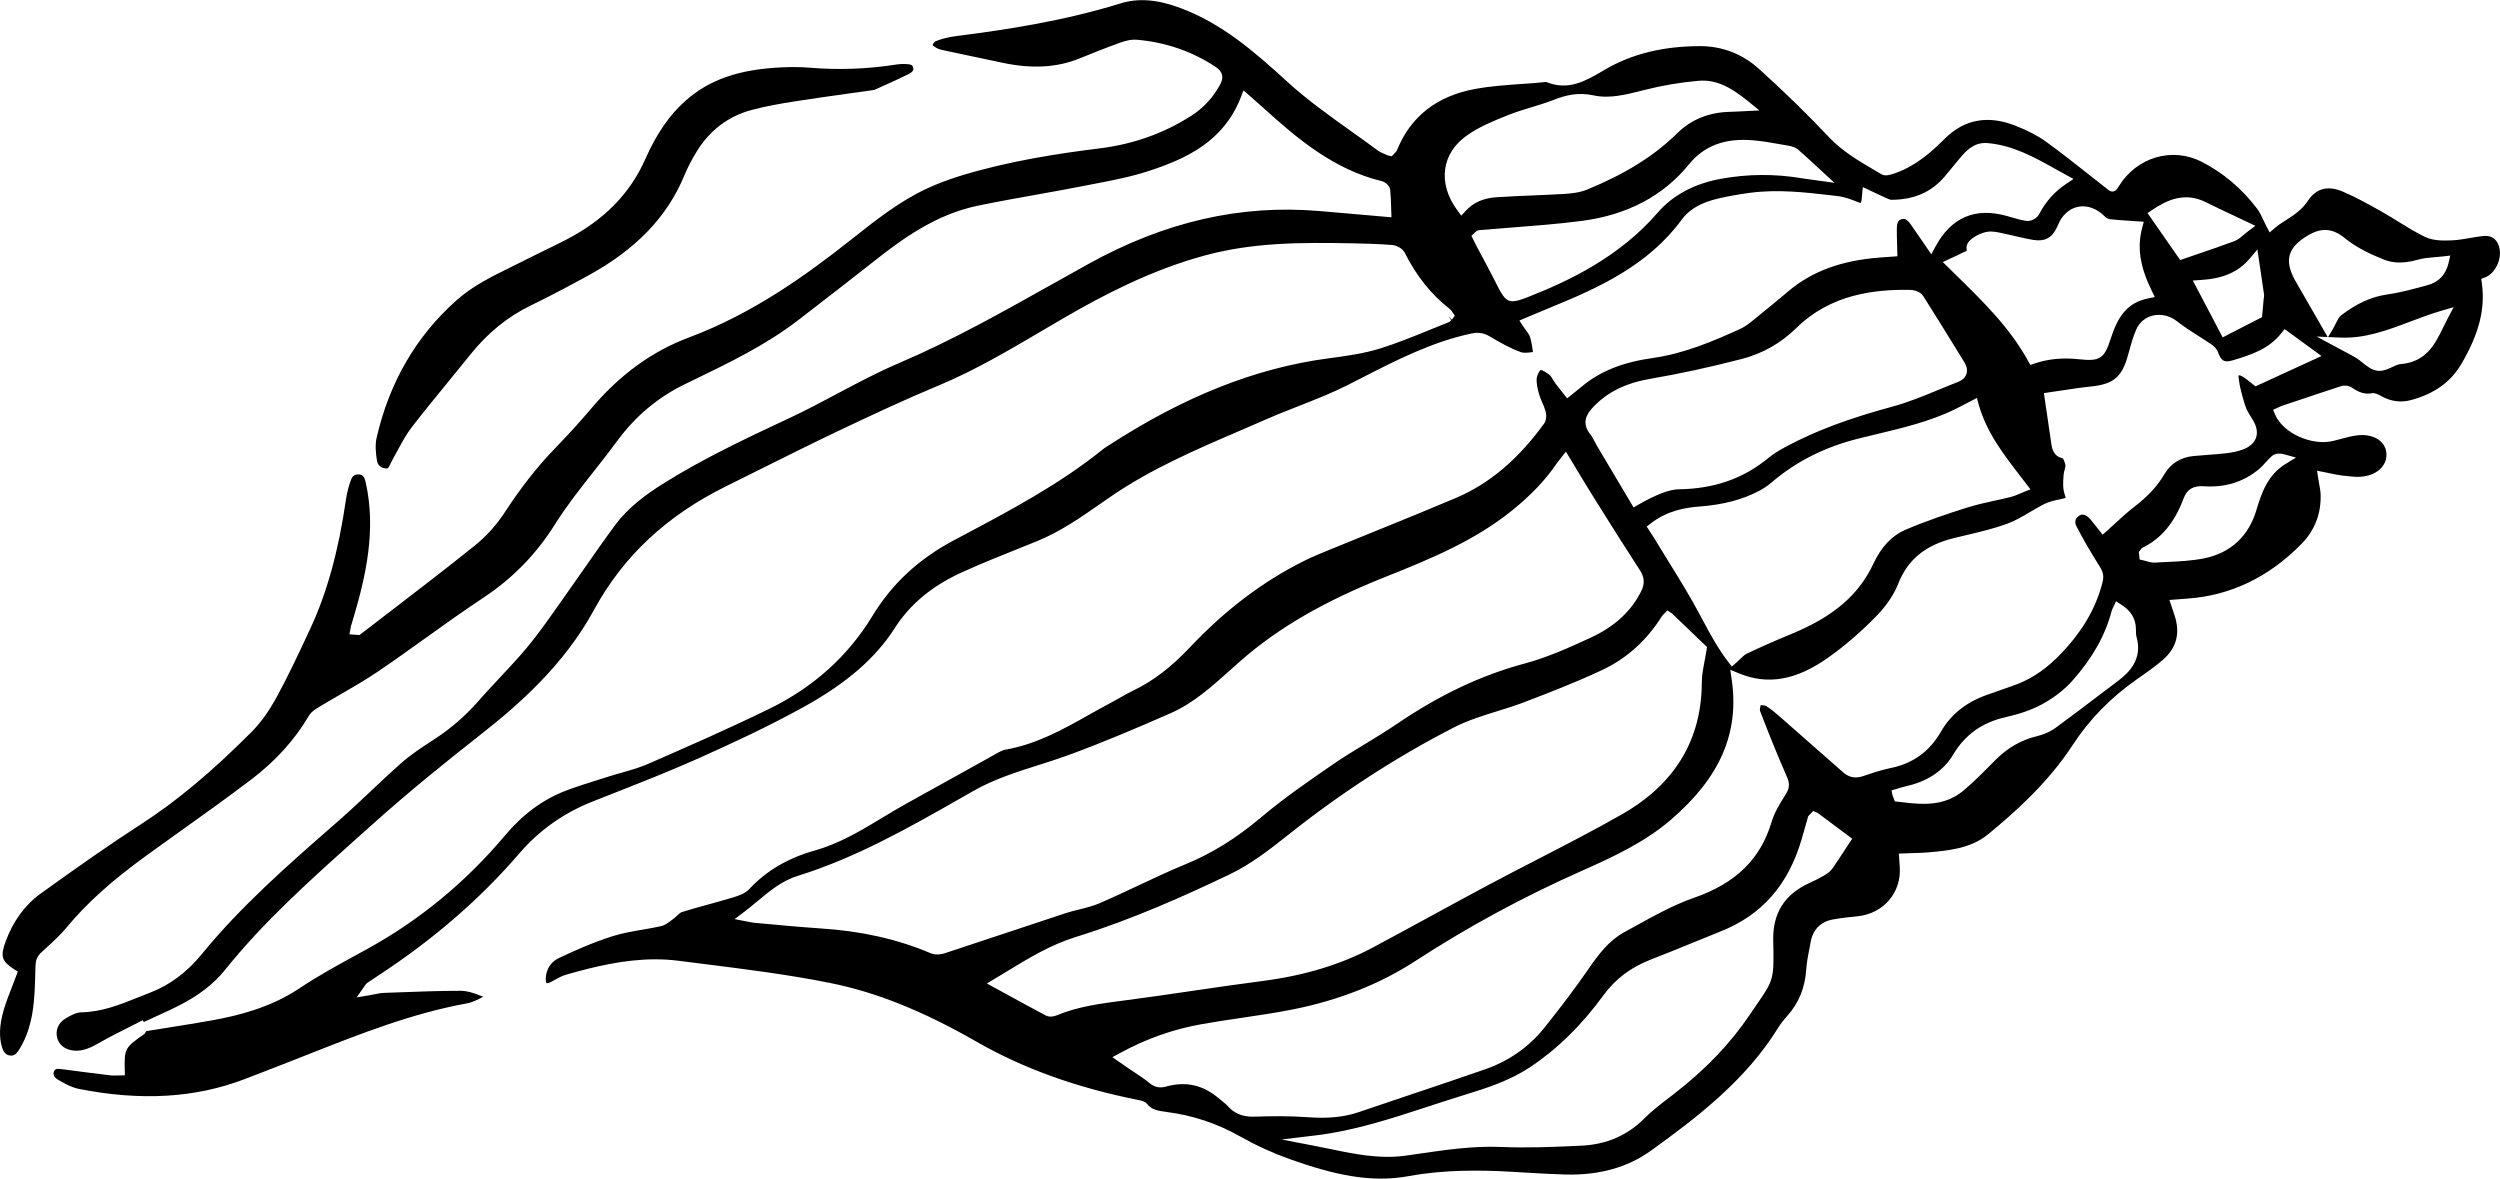 <?xml version="1.0" encoding="UTF-8"?>
<svg id="b" data-name="Layer 2" xmlns="http://www.w3.org/2000/svg" width="202.734" height="95.57" viewBox="0 0 202.734 95.57">
  <g id="c" data-name="Layer 1">
    <g>
      <path d="m.446,76.376c-.429,1.182-.305,1.577.703,2.229l.292.19-.122.328c-.107.288-.219.575-.33.863-.245.626-.497,1.271-.686,1.915-.352,1.205-.395,2.173-.135,3.047.181.604.544.639.663.65.265.028.471-.06.769-.554,1.159-1.929,1.212-4.062,1.266-6.319l.009-.343c.011-.444.095-.792.482-1.155l.448-.412c.539-.492,1.097-1.001,1.554-1.554,1.665-2.015,3.702-3.848,6.601-5.944.876-.634,1.756-1.263,2.636-1.892,1.915-1.366,3.894-2.78,5.797-4.225,1.955-1.485,3.523-3.221,4.659-5.16.191-.328.533-.535.808-.7.604-.366,1.156-.685,1.709-1.003,1.037-.6,2.11-1.22,3.109-1.898,1.292-.876,2.562-1.787,3.832-2.697,1.512-1.083,3.076-2.204,4.659-3.25,2.402-1.586,4.317-3.549,5.856-6.001.941-1.499,2.055-2.91,3.135-4.273.643-.815,1.286-1.629,1.897-2.466,1.456-1.99,3.302-3.538,5.491-4.6l.696-.337c2.911-1.41,5.92-2.866,8.524-4.883l1.158-.895c1.664-1.285,3.327-2.57,4.977-3.873,2.273-1.794,4.979-3.766,8.334-4.47,1.596-.334,3.225-.626,4.801-.907,1.217-.218,2.435-.435,3.646-.673l.932-.18c1.507-.288,3.066-.586,4.522-1.062,3.064-.995,6.089-2.407,7.477-5.963l.226-.58.867.762c.268.234.521.455.769.681,2.734,2.486,5.725,4.99,9.57,5.916.267.066.654.351.689.716.046.44.06.888.072,1.32l.031.898-2.143-.188c-1.258-.111-2.489-.219-3.72-.322-6.386-.539-12.495.861-18.681,4.276-1.03.57-2.057,1.146-3.083,1.722-3.965,2.226-8.065,4.527-12.351,6.353-1.684.718-3.342,1.599-4.945,2.452-1.238.658-2.517,1.339-3.81,1.946l-.207.096c-3.419,1.605-6.956,3.262-10.203,5.316-1.196.756-2.709,1.814-3.821,3.319-.899,1.22-1.767,2.464-2.635,3.707-.547.787-1.095,1.572-1.651,2.352l-.544.768c-.741,1.049-1.507,2.134-2.351,3.139-.705.841-1.466,1.653-2.203,2.44-.589.628-1.177,1.255-1.743,1.904-1.033,1.182-2.208,2.192-3.592,3.089-.971.627-1.836,1.2-2.601,1.871-.833.734-1.641,1.498-2.449,2.26-.844.798-1.688,1.595-2.562,2.36l-.49.428c-3.694,3.232-7.515,6.575-10.679,10.45-1.205,1.476-2.612,2.528-4.179,3.126-.325.125-.646.255-.968.385-1.452.586-2.952,1.192-4.646,1.224-.341.008-.777.184-1.332.539-.533.34-.773.942-.612,1.534.165.604.659.971,1.392,1.033.727.058,1.393-.269,2.046-.647.715-.413,1.453-.784,2.189-1.155l1.313-.67.081.154,1.118-.517c.582-.265,1.169-.532,1.744-.825,1.606-.821,2.82-1.76,3.714-2.873,3.143-3.92,6.911-7.291,10.555-10.553l1.311-1.175c3.098-2.785,6.281-5.334,8.985-7.459,2.952-2.318,6.65-5.55,9.072-10.002,2.378-4.369,5.882-7.653,10.713-10.04.984-.486,1.966-.976,2.948-1.466,2.008-1.002,4.016-2.004,6.042-2.969,3.044-1.45,5.615-2.642,8.273-3.751,2.9-1.209,5.646-2.827,8.303-4.391.651-.383,1.304-.768,1.958-1.146,2.946-1.705,6.9-3.814,11.352-5.01,3.874-1.043,7.687-1.055,11.892-.974.953.018,2.081.047,3.225.131.372.027.868.271,1.049.631.965,1.913,2.157,3.401,3.642,4.55.1.077.161.169.206.237l.213.321-.238.328-.283-.33.236.375c-.057.054-.134.129-.252.173-.529.207-1.057.422-1.584.638-1.269.516-2.581,1.051-3.913,1.468-1.38.431-2.837.624-4.245.811-5.871.784-11.672,3.084-17.766,7.04l-.127.08c-.119.076-.238.149-.347.237-3.538,2.857-7.58,4.996-11.488,7.067l-.604.32c-2.868,1.521-5.037,3.538-6.633,6.169-1.963,3.231-4.769,5.755-8.338,7.5-3.288,1.607-6.609,3.059-9.821,4.464-.701.307-1.445.517-2.162.72-.353.1-.708.2-1.057.313l-.856.269c-.844.265-1.718.539-2.552.854-1.894.716-3.526,1.909-4.987,3.648-3.171,3.774-6.923,6.869-11.153,9.198l-.898.492c-1.542.844-3.139,1.717-4.61,2.701-2.399,1.605-5.046,2.234-7.084,2.604-1.155.21-2.314.394-3.472.577l-1.881.303-.134.218c-1.591,1.097-1.652,1.206-1.609,2.923l.012.44-.632.012c-.179.008-.356.015-.529-.007-1.261-.153-2.524-.311-3.783-.482-.582-.084-.704-.057-.799.144-.162.352.15.588.292.673.55.326,1.137.646,1.71.76,5.038.998,9.442.741,13.452-.793,1.741-.665,3.476-1.343,5.209-2.028,4.161-1.644,8.394-3.317,12.854-4.12.413-.076.842-.298,1.257-.515.008-.003.015-.007.022-.011l-.123-.051c-.581-.244-1.171-.435-1.706-.435-1.713,0-3.453.065-5.14.129l-1.102.041c-.23.008-.458.057-.712.107-.142.028-.29.058-.45.085l-1.03.173.682-.971c.047-.072.096-.145.188-.209.284-.194.57-.386.858-.574,4.444-2.903,8.288-6.226,11.424-9.875,1.649-1.919,3.607-3.311,5.985-4.256l1.707-.673c2.265-.892,4.606-1.813,6.861-2.82,2.605-1.164,5.664-2.574,8.595-4.199,3.457-1.919,5.788-3.942,7.337-6.367,1.244-1.946,3.033-3.43,5.47-4.537,1.544-.701,3.141-1.34,4.685-1.959l1.376-.554c1.893-.766,3.595-1.954,5.243-3.102l.677-.47c3.293-2.275,6.979-3.859,10.542-5.389.718-.309,1.435-.617,2.15-.93.869-.383,1.758-.731,2.644-1.079,1.309-.515,2.665-1.045,3.928-1.684l1.167-.596c2.78-1.424,5.656-2.898,8.839-3.584.593-.13,1.037-.065,1.522.222.884.52,1.686.976,2.531,1.278.234.087.563.045.91.004.026-.004.05-.007.074-.009-.003-.024-.007-.047-.011-.072-.058-.405-.114-.787-.225-1.144-.056-.179-.196-.368-.344-.569-.081-.11-.164-.221-.238-.336l-.283-.436,1.174-.496c.505-.214.984-.416,1.465-.612,3.856-1.572,7.847-3.413,10.521-7.071.617-.844,1.569-1.391,2.994-1.722.783-.181,1.607-.329,2.523-.454,2.275-.303,4.535-.041,6.723.215l.38.045c.588.066,1.159.284,1.649.483.156.064.23.072.256.072,0-.012.027-.065.056-.184.018-.077.02-.153.028-.249l.081-.846.94.443c.265.127.512.245.761.353l.188.087c.148.072.317.139.417.145,1.824,0,3.233-.608,4.309-1.858.223-.259.439-.524.654-.789.259-.318.517-.636.787-.944.416-.474,1.063-1.102,2.07-1.006,2.064.18,3.806,1.156,5.491,2.1l1.47.81-.6.399q-1.396.929-2.179,2.435c-.198.382-.681.619-1.053.565-.439-.069-.861-.192-1.269-.311l-.301-.087c-2.565-.724-4.517.107-5.794,2.478l-.339.627-.812-1.187c-.284-.416-.557-.815-.837-1.21-.334-.47-.524-.516-.766-.448-.179.056-.37.161-.38.733-.007.408.007.816.02,1.242l.027,1.032-1.366.096c-3.17.238-5.55,1.112-7.49,2.749-.835.704-1.678,1.403-2.531,2.088l-.217.176c-.351.288-.714.586-1.147.783-2.194.997-4.545,2-7.082,2.356-2.44.344-4.257,1.068-5.719,2.279-.202.167-.406.332-.628.51l-.598.483-.493-.619c-.157-.195-.303-.378-.443-.565-.079-.106-.149-.219-.218-.334-.099-.164-.194-.32-.297-.397-.555-.421-.707-.38-.705-.386-.073.042-.272.367-.309.626-.056.398.06.877.172,1.296.062.238.162.464.26.693.099.227.196.455.268.689.072.237.126.72-.114,1.052-2.1,2.898-4.432,4.865-7.129,6.015-2.171.922-4.357,1.809-6.543,2.695-1.101.447-2.202.892-3.3,1.343l-.452.184c-.673.275-1.369.558-2.022.884-3.366,1.679-6.405,3.981-9.291,7.037-1.526,1.614-2.99,2.726-4.605,3.499-.34.162-.666.349-.994.536-.241.138-.482.276-.728.405-.612.321-1.215.661-1.818.999-2.1,1.181-4.272,2.402-6.792,2.835-.192.032-.401.137-.562.225l-2.998,1.668c-1.46.814-2.921,1.628-4.386,2.433-.68.372-1.345.775-2.009,1.177-1.717,1.037-3.492,2.11-5.519,2.68-2.177.615-3.913,1.637-5.308,3.129-.364.389-.915.554-1.401.699-.695.209-1.3.375-1.904.542-.726.199-1.45.399-2.168.624-.108.034-.246.162-.38.288-.114.106-.227.21-.349.297l-.158.118c-.227.172-.485.367-.804.437-.498.111-1.005.198-1.51.286-.835.144-1.623.279-2.388.52-1.584.498-3.087,1.171-4.348,1.766-.682.321-1.068.923-1.087,1.695-.005.246.053.339.068.348.019.011.131.022.353-.093.104-.053.207-.11.309-.168.29-.161.59-.328.932-.425,2.292-.659,4.727-1.243,7.225-1.243.627,0,1.257.037,1.89.118l2.042.259c3.378.424,6.87.861,10.262,1.545,3.74.753,7.508,2.267,11.861,4.762,3.797,2.179,8.1,3.726,13.153,4.732.215.042.506.1.684.326.349.451.856.546,1.533.631,2.146.274,4.111.925,6.006,1.994,1.312.741,2.665,1.358,4.017,1.837,3.518,1.244,6.505,1.953,9.653,1.376,2.957-.544,5.89-.481,8.12-.364.502.026,1.005.056,1.507.087,1.036.061,2.073.123,3.11.15,2.743.062,5.022-.586,6.907-1.943,3.789-2.726,7.704-5.74,10.303-9.951.188-.305.428-.616.754-.98.93-1.045,1.431-2.276,1.53-3.764.041-.6.157-1.19.271-1.762l.097-.504c.179-.972.819-1.606,1.801-1.783.662-.122,1.339-.191,1.993-.257,2.104-.218,3.548-1.916,3.422-3.955l-.073-1.129,1.105-.038c.429-.012.834-.023,1.236-.057,1.629-.142,3.476-.302,4.899-1.472,2.141-1.76,4.853-4.169,6.83-7.201,1.381-2.118,3.106-3.885,5.274-5.398.75-.521,1.46-1.016,2.085-1.565,1.091-.961,1.397-2.126.937-3.562l-.428-1.273,1.495-.116c3.477-.248,6.576-1.739,9.213-4.428,1.082-1.102,1.605-2.453,1.556-4.015-.008-.259-.058-.517-.111-.806-.03-.158-.06-.326-.088-.506l-.093-.613,1.099.223c.318.07.616.135.918.167l.318.034c.519.058,1.007.114,1.462.041,1.181-.177,1.931-.972,1.825-1.934-.106-.941-1.037-1.506-2.237-1.411-.493.043-.982.176-1.499.317-.186.05-.371.1-.558.146-1.74.433-4.091-.626-4.726-2.135l-.161-.389.382-.175c.139-.069.214-.104.29-.13l.858-.288c1.328-.447,2.657-.892,3.99-1.326.274-.089.64-.035.876.129.594.409,1.076.55,1.595.452.28-.049.548.099.737.207.812.467,1.636.571,2.485.337,1.87-.51,3.194-1.464,4.046-2.914,1.442-2.455,1.955-4.479,1.665-6.564l-.049-.343.324-.123c.784-.301,1.347-1.434,1.16-2.333-.107-.517-.427-1.112-1.342-1.018-.343.035-.685.096-1.026.156-.483.084-.984.172-1.492.195-.762.037-1.549.024-2.187-.283-.768-.371-1.5-.825-2.208-1.263-.444-.275-.887-.55-1.342-.806-.944-.531-2.015-1.133-3.103-1.599-1.217-.523-2.171-.269-2.842.745-.492.741-1.146,1.16-1.778,1.567-.325.21-.634.408-.907.642l-.414.356-.255-.485c-.091-.173-.173-.349-.255-.521-.162-.344-.315-.668-.517-.932-1.247-1.638-2.762-2.918-4.505-3.802-2.375-1.209-5.25-.362-6.686,1.971-.146.236-.324.532-.665.431l-.148-.074c-.513-.401-1.021-.802-1.526-1.201-1.224-.968-2.38-1.882-3.599-2.762-.649-.47-1.464-.892-2.493-1.296-2.204-.86-4.123-.504-5.698,1.068-1.129,1.127-2.407,2.248-4.103,2.823-.324.108-.724.244-1.047.051l-.612-.362c-1.259-.738-2.562-1.503-3.64-2.648-1.748-1.855-3.659-3.72-5.679-5.538-1.328-1.2-2.972-1.833-4.751-1.833h-.011c-2.973.005-5.473.613-7.639,1.86l-.334.195c-1.275.746-2.719,1.598-4.513.849-.6.07-1.205.111-1.812.152-1.313.088-2.67.18-3.965.42-3.08.57-5.201,2.227-6.3,4.925-.057.138-.15.226-.218.29l-.221.241-.355-.081c-.077-.038-.154-.07-.23-.104-.192-.083-.391-.168-.577-.306-.718-.535-1.449-1.055-2.179-1.575-1.732-1.234-3.522-2.508-5.114-3.965-2.772-2.535-5.336-4.734-8.66-5.983-1.883-.708-3.431-.831-4.868-.387-4.638,1.439-9.358,2.15-13.364,2.657-.607.076-1.164.218-1.656.421-.065.027-.179.165-.241.306.069.062.187.149.336.238.168.097.409.15.642.2.919.198,1.84.391,2.761.585l1.969.417c2.349.496,4.369.386,6.185-.345,1.079-.437,2.161-.872,3.256-1.267.399-.146.925-.307,1.441-.26,2.349.206,4.498.952,6.388,2.215.55.368.668.827.357,1.401-.563,1.052-1.351,1.908-2.34,2.542-2.203,1.415-4.686,2.305-7.381,2.642-3.392.424-7.392,1.021-11.351,2.234-.948.291-1.851.634-2.682,1.017-2.226,1.028-4.185,2.578-6.081,4.078l-.153.121c-3.554,2.81-7.889,5.944-13.087,7.889-3.03,1.133-5.644,3.041-7.99,5.829-.835.992-1.789,2.039-2.913,3.201-1.415,1.461-2.743,3.156-4.063,5.183-.655,1.005-1.504,1.939-2.456,2.703-2.24,1.799-4.558,3.577-6.799,5.296l-2.502,1.921-.821-.054.138-.714.179-.589c1.026-3.449,1.86-7.168,1.01-10.995-.114-.515-.257-.628-.498-.665-.324-.049-.566.085-.681.382-.198.516-.343,1.072-.421,1.61-.621,4.272-1.556,7.639-2.941,10.599l-.125.267c-.796,1.702-1.619,3.462-2.533,5.144-.645,1.183-1.313,2.118-2.046,2.856-3.22,3.236-6.081,5.625-9.004,7.516-2.608,1.686-5.129,3.461-8.112,5.608-1.284.922-2.245,2.244-2.86,3.928Zm128.688-43.296c1.164-1.262,2.663-2.013,4.717-2.365,2.376-.408,4.803-.934,7.416-1.61,1.653-.428,3.171-1.289,4.39-2.491,2.848-2.804,6.438-3.148,9.228-3.107.263.003.823.108,1.068.489.888,1.392,1.753,2.799,2.619,4.206l.724,1.175c.209.339.267.659.168.951-.097.291-.333.51-.7.653-.523.202-1.041.416-1.56.63-1.215.502-2.472,1.022-3.766,1.37-3.537.957-6.18,1.95-8.567,3.22-.639.34-1.094.631-1.473.944-2.024,1.668-4.401,2.497-7.266,2.533q-1.132.016-3.288,1.259l-.371.214-2.987-5.027c-.069-.116-.131-.236-.192-.356-.103-.198-.199-.386-.318-.532-.769-.942-.279-1.68.157-2.153Zm31.179-.807l.144.516c.628,2.265,2.013,4.057,3.478,5.954l.726.941-.54.211c-.122.049-.236.097-.344.144-.248.107-.474.202-.708.26-.437.11-.877.206-1.319.302-.741.164-1.507.332-2.23.561-1.514.478-3.293,1.066-5.006,1.801-1.085.464-1.954,1.385-2.586,2.735-1.193,2.551-3.255,4.318-6.686,5.725-1.339.551-2.513,1.07-3.585,1.584-.187.089-.366.265-.557.452-.103.102-.206.203-.314.295l-.348.299-.28-.364c-.842-1.093-1.527-2.355-2.214-3.659-.811-1.542-1.749-3.059-2.657-4.525-.376-.609-.753-1.217-1.121-1.829-.083-.137-.169-.269-.263-.41l-.366-.563.313-.245c1.353-1.06,2.841-1.296,3.986-1.384,1.927-.145,3.516-.567,4.861-1.289.348-.187.681-.416.987-.677,1.994-1.702,4.302-2.862,7.052-3.549.47-.116.941-.23,1.412-.343,2.124-.508,4.321-1.032,6.321-1.992.271-.13.538-.269.835-.427l1.009-.524Zm-83.717,45.035c-.161.053-.366.092-.58.092-.186,0-.376-.03-.551-.103-2.695-1.14-5.615-1.797-8.928-2.007-1.278-.081-2.554-.199-3.828-.318l-1.55-.141c-.111-.008-.223-.031-.375-.062l-1.215-.233.785-.593c.372-.28.726-.574,1.074-.865.976-.814,1.985-1.655,3.266-2.051,4.734-1.466,9.09-3.95,13.302-6.35l.944-.538c1.686-.959,3.51-1.535,5.273-2.095.772-.244,1.542-.489,2.305-.764,2.959-1.072,5.898-2.342,8.421-3.447,1.818-.798,3.332-2.154,4.795-3.466.288-.259.577-.517.867-.772,3.048-2.67,6.758-4.824,11.676-6.782,4.035-1.605,7.355-3.019,10.304-5.385,1.552-1.243,2.747-2.5,3.655-3.839.064-.092.131-.179.219-.287l.531-.676.946,1.568c.443.735.868,1.441,1.305,2.139,1.24,1.981,2.483,3.961,3.757,5.921.366.561.397,1.099.097,1.693-.823,1.642-2.168,2.876-4.107,3.771-1.607.739-3.428,1.577-5.329,2.087-3.533.946-6.939,2.558-10.412,4.926-.822.561-1.683,1.082-2.516,1.587-.849.515-1.726,1.047-2.552,1.614-2.015,1.385-4.074,2.801-5.937,4.375-1.98,1.671-3.975,2.908-6.103,3.78-1.299.535-2.597,1.146-3.852,1.736-1.022.481-2.046.963-3.082,1.411-.551.238-1.131.382-1.693.52-.366.091-.733.181-1.087.298-1.603.527-3.205,1.06-4.805,1.594-1.672.557-3.344,1.114-5.018,1.663Zm8.598,5.132c-.125,0-.256-.023-.378-.087-1.085-.573-2.164-1.163-3.309-1.791l-1.476-.807,1.518-.917c1.874-1.141,3.645-2.221,5.676-2.849,4.624-1.431,8.912-3.373,12.496-5.084,1.659-.791,3.205-1.978,4.647-3.126,4.322-3.445,8.877-6.4,13.535-8.788,1.122-.575,2.344-.953,3.526-1.32.715-.222,1.454-.451,2.154-.719,1.994-.765,4.256-1.632,6.388-2.64,1.95-.923,3.556-2.37,4.77-4.296.056-.091.125-.16.175-.21l.302-.302.364.236,2.848,2.731-.034.223c-.043.284-.099.57-.154.857-.114.592-.233,1.204-.236,1.789-.015,4.658-2.191,8.254-6.467,10.69-2.252,1.284-4.591,2.49-6.855,3.657-1.316.678-2.631,1.357-3.938,2.054-1.572.837-3.136,1.69-4.701,2.543-1.567.854-3.133,1.709-4.708,2.548-2.62,1.396-5.577,2.29-9.038,2.732-1.863.24-3.721.512-5.58.785-1.825.268-3.652.536-5.481.773-1.977.256-3.791.492-5.528,1.209-.08.032-.287.108-.516.108Zm64.385-13.483c-.328.506-.646.997-.983,1.475-.184.257-.452.435-.714.588-.367.213-.747.403-1.133.577-2.035.925-3.001,2.453-2.952,4.673.07,3.09.046,3.183-1.267,5.088-.179.259-.382.554-.613.899-1.605,2.386-3.645,4.514-6.238,6.505l-.249.191c-.726.557-1.476,1.131-2.116,1.774-1.35,1.351-3.052,2.085-5.059,2.179-2.334.111-4.436.195-6.571.104-2.221-.089-4.445.232-6.597.548l-1.047.152c-.506.072-1.007.103-1.504.103-1.603,0-3.155-.322-4.669-.636-.401-.084-.8-.167-1.202-.244l-2.736-.528,2.768-.332c3.128-.376,6.158-1.369,9.087-2.33.949-.31,1.897-.621,2.85-.913,2.011-.615,3.805-1.209,5.401-2.261,2.235-1.476,4.197-3.395,6-5.866.959-1.316,2.212-2.26,3.832-2.887,1.143-.441,2.276-.906,3.409-1.369.758-.31,1.515-.619,2.276-.923,3.325-1.326,5.468-3.766,6.548-7.462l.538-1.877.402-.418.364.157,2.796,2.088-.62.946Zm22.211-13.766l-1.504,1.139c-1.198.911-2.398,1.821-3.614,2.708-.505.368-1.099.566-1.51.666-1.284.313-2.395.96-3.399,1.98-.835.848-1.633,1.657-2.489,2.386-1.032.879-2.152,1.116-3.288,1.116-.673,0-1.35-.083-2.02-.164l-.309-.038-.186-.492-.083-.395.608-.179c.183-.056.364-.111.548-.152,1.77-.395,3.066-1.262,3.848-2.577.961-1.613,2.351-2.604,4.245-3.03,1.178-.264,2.147-.607,2.961-1.048.959-.521,1.804-1.175,2.441-1.89,1.633-1.831,2.678-3.679,3.194-5.649.023-.084.058-.162.106-.257l.256-.554.421.267c.793.504,1.183,1.15,1.193,1.977.004.301.005.485.047.631.515,1.805-.592,2.894-1.469,3.556Zm13.432-18.351l.972.263-.858.528c-1.415.871-1.935,2.309-2.347,3.706-.63,2.146-2.101,3.51-4.254,3.942-.995.2-2.023.248-3.015.294-.318.015-.635.03-.951.05-.027.001-.053.003-.08.003-.233,0-.45-.065-.643-.122-.077-.023-.154-.046-.23-.062l-.303-.068-.069-.613.255-.317c1.563-.761,2.638-2.046,3.384-4.04.265-.712.772-1.022,1.598-.974,1.762.131,3.3-.356,4.556-1.43.175-.15.329-.321.485-.493.162-.179.325-.357.505-.519.233-.206.589-.257.997-.148Zm1.897-17.727c1.151-.689,2.047-.615,3.093.245.948.777,2.179,1.32,3.144,1.707.762.301,1.656.298,2.735-.009.447-.127.895-.164,1.37-.202.203-.016.412-.032.626-.057l.613-.073-.139.604c-.218.944-.791,1.549-1.701,1.797-1.136.31-2.21.604-3.298.76-1.262.18-2.445.719-3.722,1.694-.161.122-.288.38-.425.655-.08.164-.164.332-.261.493l-.363.605.969.043c2.027.089,3.812-.584,5.699-1.297.816-.309,1.66-.627,2.528-.881l.99-.288-.483.911c-.123.233-.24.468-.353.704-.68,1.391-1.384,2.83-3.461,2.999-.202.016-.436.126-.684.242-.314.146-.666.31-1.039.31-.049,0-.097-.003-.146-.009-.486-.06-.872-.371-1.247-.673-.162-.131-.325-.264-.494-.367-.337-.204-.689-.389-1.041-.571l-2.168-1.164.899.041-2.552-4.438c-.045-.073-.089-.145-.13-.219-.841-1.586-.538-2.616,1.043-3.56Zm-2.11,7.903l.259-.329,2.992,2.184-5.35,2.458-.209-.157c-.074-.056-.154-.122-.241-.192-.191-.158-.408-.337-.636-.462-.172-.093-.267-.089-.284-.084.003.004-.02.07-.005.204.091.785.317,1.563.547,2.284.102.317.291.624.493.949l.135.221c.376.62.341,1.097.244,1.387-.095.287-.345.682-.999.945-.517.209-1.074.291-1.5.34-.468.054-.938.088-1.41.122-.393.027-.785.056-1.177.096-1.036.104-1.846.611-2.342,1.462-.573.975-1.345,1.808-2.504,2.699-.502.386-.972.818-1.469,1.275-.227.209-.458.422-.697.635l-.344.306-.515-.651c-.153-.196-.306-.394-.467-.584-.498-.581-.825-.367-.93-.299-.405.261-.332.626-.198.884.502.975,1.102,2.011,1.889,3.26.272.433.329.772.21,1.25-.559,2.217-1.774,4.223-3.713,6.134-1.098,1.082-2.273,1.824-3.592,2.268-.279.093-.554.194-.829.294-.325.118-.649.236-.976.343-1.843.604-3.145,1.605-3.984,3.06-.932,1.621-2.263,2.589-4.07,2.961-.757.156-1.521.409-2.238.655-.621.213-1.154.118-1.621-.295-1.582-1.399-3.167-2.793-4.757-4.181l-.214-.187c-.422-.374-.823-.726-1.265-1.007-.107-.066-.372-.097-.456-.074-.026.043-.097.343-.062.445.693,1.829,1.424,3.623,2.173,5.334.215.487.271.877-.077,1.43-.497.783-.926,1.492-1.154,2.25-.904,3.024-2.904,4.979-6.292,6.155-1.642.57-3.229,1.45-4.766,2.3l-.903.498c-1.244.68-2.103,1.832-2.875,2.953-.999,1.45-2.135,2.965-3.575,4.769-1.252,1.571-2.876,2.712-4.827,3.392-2.007.699-4.021,1.374-6.036,2.05-1.391.466-2.781.933-4.169,1.407-.928.317-1.898.468-3.052.468-.366,0-.749-.015-1.155-.045-1.437-.108-2.913-.084-4.172-.047-.72.037-1.553-.06-2.241-.81-.196-.215-.432-.403-.681-.603l-.198-.16c-1.242-1.009-2.598-1.296-4.16-.864-.525.148-.941.057-1.373-.302-.375-.311-.783-.581-1.215-.865-.179-.119-.359-.238-.536-.36l-1.235-.854.62-.337c2.127-1.158,4.291-1.924,6.614-2.34,1.087-.195,2.18-.356,3.273-.517,1.401-.207,2.85-.42,4.254-.705,3.675-.745,6.973-2.055,9.804-3.897,4.265-2.776,8.817-5.241,13.532-7.328,2.596-1.15,5.099-2.33,7.197-4.13,4.002-3.438,5.569-7.063,4.927-11.406l-.112-.758.71.292c2.322.959,4.608.565,7.187-1.246,1.296-.91,2.598-2.026,3.871-3.315.6-.608,1.408-1.569,1.848-2.695.768-1.969,2.21-3.151,4.535-3.717l.914-.218c1.128-.267,2.294-.542,3.381-.938.636-.233,1.229-.582,1.858-.952.378-.222.757-.444,1.144-.642.416-.21.876-.31,1.312-.395.329-.064.421-.107.447-.126-.016.009-.035-.099-.129-.424-.114-.409-.085-.841-.06-1.224l.009-.157c.011-.175.054-.337.093-.481.037-.134.074-.272.061-.347-.047-.257-.165-.51-.223-.565-.779-.169-.872-.822-.934-1.254-.129-.895-.26-1.79-.399-2.732l-.191-1.299,1.452-.214c.777-.118,1.556-.237,2.337-.317,1.856-.191,2.536-.76,3.029-2.537l.083-.298c.16-.588.325-1.196.578-1.771.256-.588.731-.995,1.338-1.147.661-.164,1.4.007,1.971.456.562.443,1.189.842,1.794,1.228.333.211.668.424.994.646.191.13.436.343.538.624.264.735.508.869,1.182.677,1.58-.466,2.969-.952,3.963-2.212Zm-1.951-6.782l.242,1.615c.104.692.203,1.35.295,2.008.02.141-.004.265-.022.356l-.138,1.506-3.191,1.641-2.421-4.612.669-.043c1.81-.116,3.026-.653,3.946-1.739l.62-.733Zm-8.543-3.201c1.192-.803,2.642-1.507,4.394-.624.716.359,1.441.699,2.222,1.067l1.763.835-.574.432c-.156.116-.286.227-.402.325-.245.209-.458.389-.733.49-.949.355-1.909.682-2.915,1.025l-1.47.504-2.65-3.806.366-.248Zm-3.824.528c.106.106.268.196.378.21.515.062,1.032.095,1.587.13l1.19.081-.134.508c-.416,1.573-.175,3.144.783,5.092l.248.506-.552.112c-1.759.359-2.485,1.575-3.034,3.288-.513,1.602-.88,1.829-2.563,1.645q-1.958-.217-3.604.344l-.345.118-.176-.32c-1.492-2.716-3.676-4.85-5.989-7.109l-.933-.914.886-.414c.213-.096.406-.186.594-.287.076-.041.157-.076.238-.111.074-.031.198-.083.219-.112,0,0,.015-.038-.005-.149-.026-.146-.009-.375.217-.63.348-.393,1.216-.811,1.793-.776.39.022.764.107,1.124.19l.341.076c.24.05.478.107.715.162.417.099.833.198,1.255.26.926.135,1.492-.181,1.893-1.055l.064-.148c.347-.83.929-1.35,1.649-1.491.735-.148,1.523.145,2.164.792Zm-25.66-5.746c.221.037.542.108.777.31.445.385.876.783,1.358,1.229l1.602,1.473-1.871-.259c-.284-.038-.519-.069-.751-.108-2.204-.375-4.432-.359-6.623.046-2.156.399-3.875,1.327-5.11,2.755-3.122,3.61-7.226,5.535-10.454,6.808-.584.23-.984.363-1.294.363-.529,0-.799-.385-1.271-1.327-.363-.726-.726-1.403-1.087-2.081l-.546-1.025c-.079-.15-.153-.302-.226-.448l-.214-.429.24-.222c.095-.1.209-.222.399-.236.877-.079,1.762-.146,2.646-.214,1.859-.144,3.782-.291,5.654-.535,3.695-.481,6.627-2.027,8.71-4.596,1.208-1.484,2.88-2.126,5.13-1.947.75.058,1.495.19,2.215.317l.716.125Zm-27.829,1.84c.158-1.028.742-1.934,1.687-2.621,1.033-.751,2.273-1.248,3.367-1.686.643-.257,1.309-.46,1.955-.657.597-.181,1.215-.37,1.797-.597.906-.355,1.927-.643,3.266-.352,1.262.272,2.613-.072,3.924-.408l.107-.027c1.465-.374,2.952-.627,4.418-.754,1.496-.135,2.713.58,4.073,1.686l.877.715-1.568.081c-.286.016-.515.028-.742.031-1.741.026-3.2.605-4.336,1.725-1.87,1.841-4.196,3.297-7.32,4.582-.604.248-1.281.318-1.864.353-.848.051-1.697.085-2.544.121-.988.041-1.977.08-2.963.148-1.051.07-1.86.432-2.478,1.105l-.357.39-.313-.425c-.819-1.106-1.159-2.286-.987-3.409Z" stroke-width="0"/>
      <path d="m31.304,37.987c.15.014.184-.005.36-.382.045-.097.091-.194.142-.282.157-.271.306-.548.454-.826.336-.624.681-1.271,1.127-1.848.945-1.227,1.927-2.425,2.908-3.623.619-.754,1.236-1.508,1.846-2.271,1.412-1.766,3.022-3.072,4.923-3.994,1.665-.81,3.278-1.676,4.635-2.418,3.875-2.118,6.428-4.776,7.802-8.127.255-.619.582-1.252,1.003-1.936,1.06-1.725,2.558-2.857,4.451-3.363,1.186-.318,2.393-.524,3.52-.7,1.535-.24,3.075-.456,4.62-.672l1.81-.256.792-.357c.67-.301,1.334-.598,1.984-.925.45-.226.397-.425.368-.533-.056-.206-.153-.268-.685-.284-.211-.008-.445.005-.665.041-2.325.37-4.697.455-7.034.259-.405-.034-.834-.051-1.294-.051-.326,0-.669.008-1.032.026-3.43.164-5.816.995-7.736,2.695-1.315,1.162-2.356,2.67-3.275,4.745-1.242,2.806-3.346,4.945-6.43,6.541-.563.29-1.132.566-1.701.842-.515.25-1.029.501-1.54.761-.399.206-.803.403-1.208.603-1.525.749-3.101,1.523-4.392,2.666-3.288,2.907-5.48,6.67-6.516,11.183-.138.607-.058,1.304.027,1.844.062.385.33.62.735.646Z" stroke-width="0"/>
    </g>
  </g>
</svg>